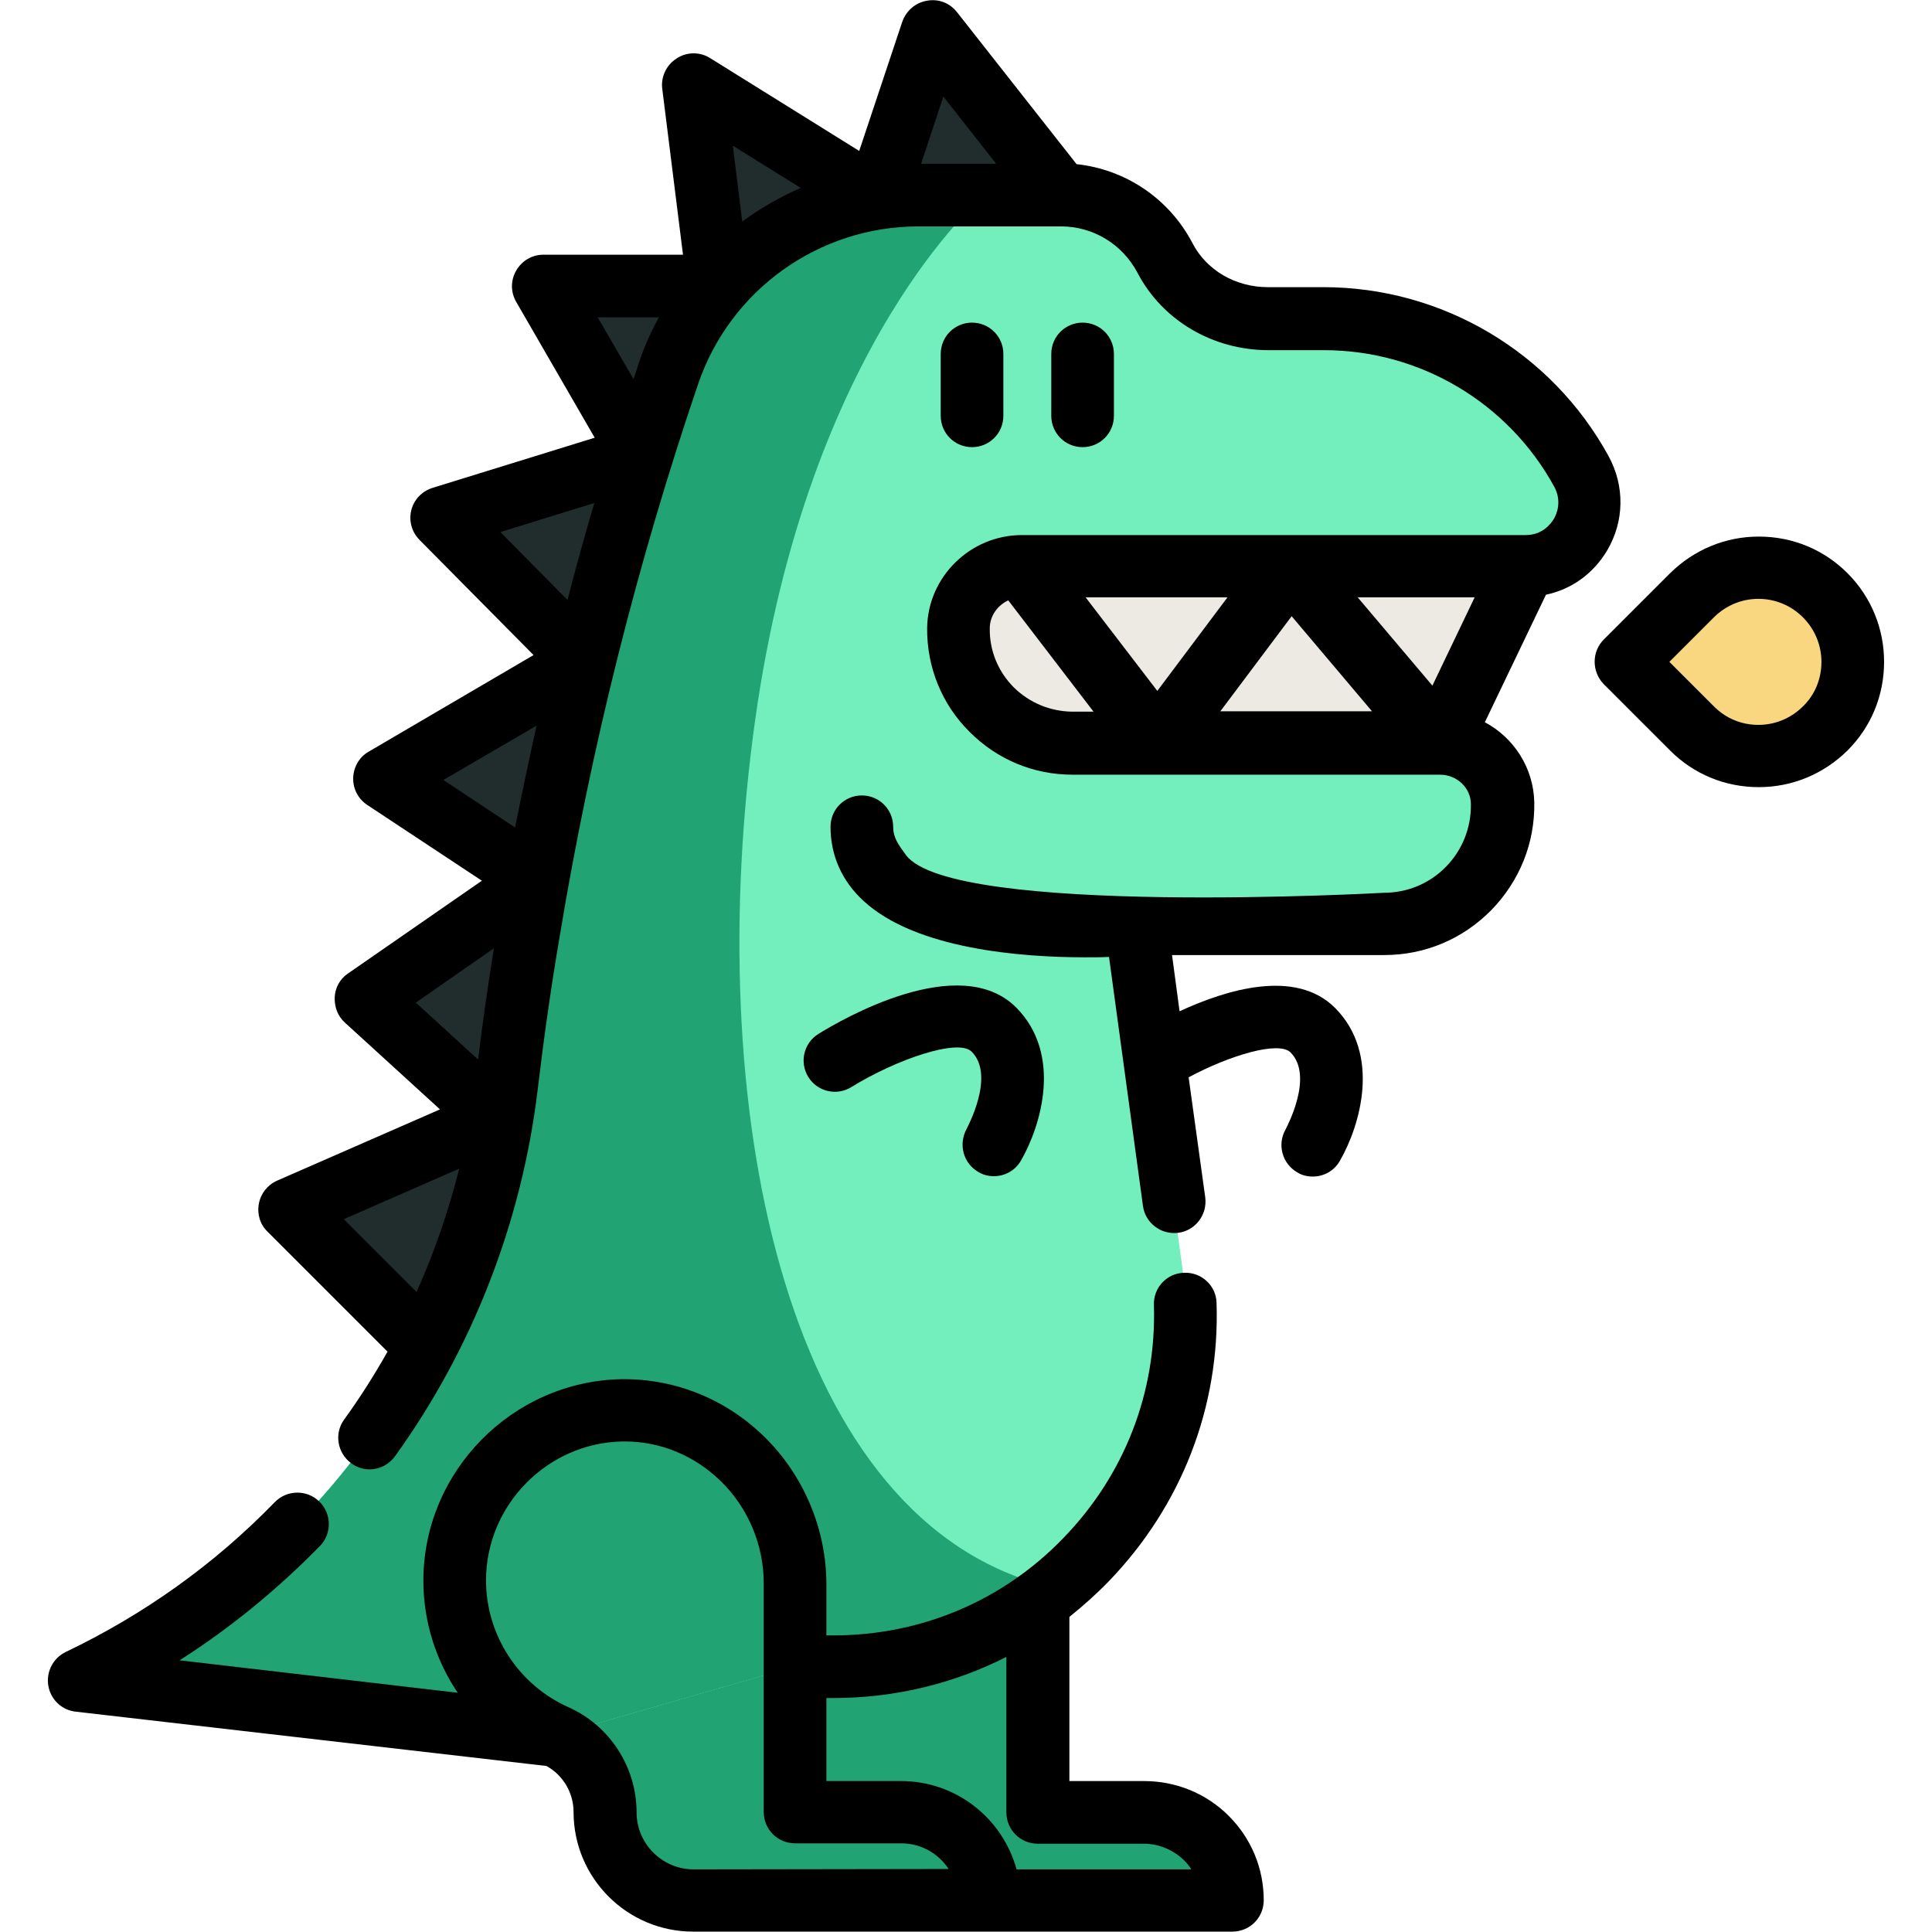 <?xml version="1.0" encoding="utf-8"?>
<!-- Generator: Adobe Illustrator 23.0.3, SVG Export Plug-In . SVG Version: 6.00 Build 0)  -->
<svg version="1.1" id="Layer_1" xmlns="http://www.w3.org/2000/svg" xmlns:xlink="http://www.w3.org/1999/xlink" x="0px" y="0px"
	 viewBox="0 0 512 512" style="enable-background:new 0 0 512 512;" xml:space="preserve">
<style type="text/css">
	.st0{fill:#21A374;}
	.st1{fill:#EDEAE4;}
	.st2{fill:none;}
	.st3{fill:#202D2C;}
	.st4{fill:#73EFBD;}
	.st5{fill:#F9D780;}
</style>
<path class="st0" d="M136.4,451.2c0,0,25.5,23.1,29.5,44.1s160.8,8.3,160.8,8.3s-5-23.2-19.3-24.3c-14.3-1.1-30.7-2.1-30.7-2.1
	v-51.1C276.7,426.2,151.3,415.3,136.4,451.2z"/>
<polyline class="st1" points="381.6,196.9 404.1,150 313.8,130.1 213.1,147.7 256.4,209.7 359.5,220.3 "/>
<path class="st2" d="M275.1,480.3v-60.6c0-25.3-20.7-46.5-46-46c-24.5,0.5-44.2,20.5-44.2,45.1c0,18.3-27.4,34.1-11.7,41.2
	c8,3.6,18.7,11.6,18.7,20.3h-21.1h53.9c0,12.9,10.5,23.4,23.4,23.4h26.9h51.5l0,0c0-12.9-10.5-23.4-23.4-23.4L275.1,480.3
	L275.1,480.3L275.1,480.3z"/>
<polyline class="st3" points="281.1,51.6 247,8.3 232.2,52.5 183.8,22.4 190.4,75.7 144,75.7 170,120.7 117,137.1 154.8,175.3 
	101.8,206.2 142.4,233.1 96.9,264.8 131.5,296.4 76.6,320.4 112.9,356.7 "/>
<path class="st4" d="M404.1,150H270.8c-9.1,0-16.6,7.3-16.7,16.4c-0.1,8.5,3.3,16.1,8.8,21.7c5.4,5.4,13,8.8,21.3,8.8h97.4
	c8.9,0,16.4,7.1,16.5,16c0.3,17.6-13.9,32-31.5,32h-65.7l12.4,90.8c4.6,34-9.5,65.7-34,85.4c-15.9,12.8-36.2,20.5-58.4,20.5h-10.2
	l-63.5,18.3L21,445.1c31.2-14.8,57.4-37,76.9-64.1c19.5-27.1,32.2-59.1,36.3-93.3c1.6-13.6,3.6-27.2,5.8-40.8
	c8.3-50.1,20.6-99.6,37-147.8c9.6-28.4,36.3-47.5,66.2-47.5h37.9c11.5,0,22.2,6.4,27.5,16.7c5.3,10.1,16,16.1,27.4,16.1h14.7
	c29.4,0,55.1,16.3,68.3,40.5C425.2,136.2,417,150,404.1,150z"/>
<path class="st0" d="M279.3,421.1c-15.9,12.8-36.2,20.5-58.4,20.5h-10.2l-63.5,18.3L21,445.1c31.2-14.8,57.4-37,76.9-64.1
	c19.5-27.1,32.2-59.1,36.3-93.3c1.6-13.6,3.6-27.2,5.8-40.8c8.3-50.1,20.6-99.6,37-147.8c9.6-28.4,36.3-47.5,66.2-47.5h17.8
	c0,0-46.8,38.6-60.9,139.4s7,209.1,75,228.7C276.6,420.1,278,420.6,279.3,421.1z"/>
<path class="st2" d="M210.7,480.3v-60.6c0-25.3-20.7-46.5-46-46c-24.5,0.5-44.2,20.5-44.2,45.1c0,18.3,11,34.1,26.7,41.2
	c8,3.6,13.1,11.6,13.1,20.3l0,0l0,0c0,12.9,10.5,23.4,23.4,23.4h26.9h51.5l0,0c0-12.9-10.5-23.4-23.4-23.4L210.7,480.3L210.7,480.3
	L210.7,480.3z"/>
<g>
	<path class="st2" d="M404.1,150h-22.4c9.5-35.8-31-65.6-31-65.6c29.4,0,55.1,16.3,68.3,40.5C425.2,136.2,417,150,404.1,150z"/>
	<path class="st2" d="M398.1,212.9c0.3,17.6-13.9,32-31.5,32h-11.9c22.3-22.3,8.2-48,8.2-48h18.6
		C390.5,196.9,397.9,203.9,398.1,212.9z"/>
</g>
<path class="st5" d="M483.7,193.1L483.7,193.1c9.7-9.7,9.7-25.5,0-35.3l0,0c-9.7-9.7-25.5-9.7-35.3,0l-17.6,17.6l17.6,17.6
	C458.2,202.8,474,202.8,483.7,193.1z"/>
<path d="M265.9,110.2V93.8c0-4.6-3.7-8.3-8.3-8.3s-8.3,3.7-8.3,8.3v16.4c0,4.6,3.7,8.3,8.3,8.3S265.9,114.8,265.9,110.2z"/>
<path d="M295.2,110.2V93.8c0-4.6-3.7-8.3-8.3-8.3s-8.3,3.7-8.3,8.3v16.4c0,4.6,3.7,8.3,8.3,8.3S295.2,114.8,295.2,110.2z"/>
<path d="M303.2,472h-19.8v-43.5c3.6-2.9,7.1-6,10.4-9.4c19.3-20,29.5-46.2,28.6-73.8c-0.1-4.6-4-8.2-8.6-8c-4.6,0.1-8.2,4-8,8.6
	c0.7,23.1-7.8,45-24,61.7c-16.1,16.7-37.8,25.8-61,25.8H219v-13.6c0-14.5-6-28.8-16.4-39c-10.3-10.1-23.8-15.5-38-15.3
	c-28.9,0.6-52.4,24.5-52.4,53.4c0,10.8,3.3,21.1,9.1,29.7l-73.7-8.6c13.5-8.6,25.9-18.8,37.2-30.3c3.2-3.3,3.1-8.6-0.2-11.8
	c-3.3-3.2-8.6-3.1-11.8,0.2c-16,16.5-34.7,29.8-55.4,39.7c-3.3,1.6-5.2,5.2-4.6,8.9c0.6,3.7,3.6,6.5,7.2,6.9L144.8,468
	c4.4,2.4,7.2,7.1,7.2,12.2c0,17.5,14.2,31.7,31.7,31.7h142.9c4.6,0,8.3-3.7,8.3-8.3c0-8.5-3.3-16.4-9.3-22.4
	C319.7,475.3,311.7,472,303.2,472z M183.8,495.4c-8.3,0-15.1-6.8-15.1-15.1c0-12-7.1-23-18.1-27.9c-13.2-5.9-21.8-19.1-21.8-33.6
	c0-19.9,16.2-36.4,36.1-36.8c0.2,0,0.5,0,0.7,0c9.4,0,18.4,3.7,25.4,10.5c7.3,7.1,11.4,17,11.4,27.1v60.6c0,4.6,3.7,8.3,8.3,8.3
	h28.1c5.3,0,9.9,2.7,12.6,6.8L183.8,495.4L183.8,495.4L183.8,495.4z M269.4,495.4c-3.7-13.5-16-23.4-30.6-23.4H219v-22h1.8
	c16.3,0,31.9-3.8,45.9-10.9v41.2c0,4.6,3.7,8.3,8.3,8.3h28.1c4,0,7.8,1.6,10.7,4.4c0.7,0.7,1.4,1.5,1.9,2.4H269.4z"/>
<path d="M259.3,310.6c1.3,0.8,2.7,1.1,4.1,1.1c2.9,0,5.7-1.5,7.2-4.2c5.3-9.2,11-28.1-1.3-40.5c-15-15-46.3,3.2-52.4,7
	c-3.9,2.4-5.1,7.5-2.7,11.4c2.4,3.9,7.5,5.1,11.4,2.7c11.8-7.3,28.3-13,31.9-9.4c6.4,6.4-1.3,20.3-1.3,20.4
	C253.9,303.3,255.3,308.3,259.3,310.6z"/>
<path d="M425.9,145.9c4.6-7.8,4.7-17.1,0.4-25c-15.1-27.6-44.1-44.8-75.6-44.8H336c-8.6,0-16.3-4.5-20-11.7
	c-6.2-11.8-17.7-19.5-30.7-20.9L253.6,3.2c-1.9-2.4-4.9-3.6-8-3c-3,0.5-5.5,2.7-6.5,5.6l-11.4,34.2l-39.5-24.6
	c-2.7-1.7-6.2-1.7-8.9,0.1c-2.7,1.7-4.2,4.9-3.8,8l5.5,44H144c-3,0-5.7,1.6-7.2,4.2s-1.5,5.7,0,8.3l20.8,36l-43,13.3
	c-2.8,0.9-4.9,3.1-5.6,5.9s0.1,5.8,2.2,7.9l30.2,30.5l-43.7,25.6c-2.5,1.4-4,4.1-4.1,6.9c-0.1,2.9,1.3,5.6,3.7,7.2l30.4,20.1
	L92.2,258c-2.1,1.4-3.4,3.8-3.5,6.3s0.8,5,2.7,6.7l25.2,23l-43.2,18.9c-2.5,1.1-4.3,3.4-4.8,6.1c-0.5,2.7,0.3,5.5,2.3,7.4l31.8,31.8
	c-3.5,6.2-7.3,12.2-11.5,18c-2.7,3.7-1.8,8.9,1.9,11.6c1.5,1.1,3.2,1.6,4.8,1.6c2.6,0,5.1-1.2,6.8-3.5
	c20.6-28.6,33.6-62.2,37.8-97.2c1.6-13.4,3.5-27,5.8-40.4c8.2-49.6,20.5-98.9,36.7-146.5c8.5-25,32-41.8,58.4-41.8h37.8
	c8.5,0,16.2,4.7,20.2,12.2c6.6,12.7,20,20.6,34.8,20.6h14.7c25.4,0,48.8,13.9,61,36.2c2.1,3.9,0.6,7.3-0.1,8.5
	c-0.8,1.3-3,4.3-7.5,4.3H270.8c-13.6,0-24.9,11-25.1,24.6c-0.1,10.4,3.9,20.3,11.3,27.6c7.3,7.3,16.9,11.3,27.2,11.3h97.4
	c4.5,0,8.2,3.5,8.2,7.8c0.1,6.3-2.3,12.2-6.6,16.6c-4.4,4.5-10.3,6.9-16.5,6.9c0,0-114.5,6.4-126.6-10c-1.9-2.6-3.4-4.5-3.4-7.5
	c0-4.6-3.7-8.3-8.3-8.3s-8.3,3.7-8.3,8.3c0,7.6,3,14.4,8.8,19.7c13.8,12.7,41.6,14.9,58.7,14.9c2.3,0,4.4,0,6.3-0.1l9,66
	c0.6,4.5,4.8,7.7,9.4,7.1c4.5-0.6,7.7-4.8,7.1-9.4l-4.4-31.8c11-5.9,23.9-9.7,27-6.6c6.4,6.4-1.3,20.3-1.3,20.4
	c-2.3,4-0.9,9.1,3.1,11.4c1.3,0.8,2.7,1.1,4.1,1.1c2.9,0,5.7-1.5,7.2-4.2c5.3-9.2,11-28.1-1.3-40.5c-10.5-10.5-28.9-4.8-41.2,0.9
	l-2-14.9h56.2c10.8,0,20.8-4.2,28.4-11.9c7.5-7.7,11.6-17.8,11.4-28.6c-0.2-9.1-5.4-17.1-13.1-21.2l16.2-33.8
	C416.4,156.2,422.2,152.1,425.9,145.9z M250,25.6l14,17.8h-19.9L250,25.6z M174.6,84.1c-2.1,3.9-4,8-5.4,12.4
	c-0.4,1.3-0.9,2.7-1.3,4l-9.5-16.4L174.6,84.1L174.6,84.1z M132.6,141l24.9-7.7c-2.5,8.5-4.9,17.1-7.1,25.7L132.6,141z M117.5,206.7
	l24.7-14.4c-2,9-3.9,18-5.7,27L117.5,206.7z M110.2,265.7l20.7-14.4c-1.6,9.8-3,19.7-4.2,29.5L110.2,265.7z M91.1,323.1l30.6-13.4
	c-2.8,11.2-6.6,22.2-11.3,32.7L91.1,323.1z M196.7,58.7l-2.5-20.1l18,11.2C206.7,52.2,201.5,55.2,196.7,58.7z M342.3,163.3
	l21.3,25.2h-40.2L342.3,163.3z M306.7,183.1l-19-24.8h37.6L306.7,183.1z M359.8,158.3h31l-11.2,23.4L359.8,158.3z M268.7,182.2
	c-4.2-4.2-6.5-9.8-6.4-15.7c0-3.3,2.1-6.1,4.9-7.4l22.6,29.5h-5.7C278.3,188.5,272.9,186.3,268.7,182.2z"/>
<path d="M489.6,151.9c-6.3-6.3-14.6-9.7-23.5-9.7s-17.2,3.5-23.5,9.7l-17.6,17.6c-3.2,3.2-3.2,8.5,0,11.8l17.6,17.6
	c6.3,6.3,14.6,9.7,23.5,9.7s17.2-3.5,23.5-9.7c6.3-6.3,9.7-14.6,9.7-23.5C499.3,166.6,495.9,158.2,489.6,151.9z M477.8,187.2
	L477.8,187.2c-3.1,3.1-7.3,4.9-11.8,4.9s-8.6-1.7-11.8-4.9l-11.8-11.8l11.8-11.8c3.1-3.1,7.3-4.9,11.8-4.9c4.4,0,8.6,1.7,11.8,4.9
	c3.1,3.1,4.9,7.3,4.9,11.8C482.7,179.9,481,184.1,477.8,187.2z"/>
</svg>
